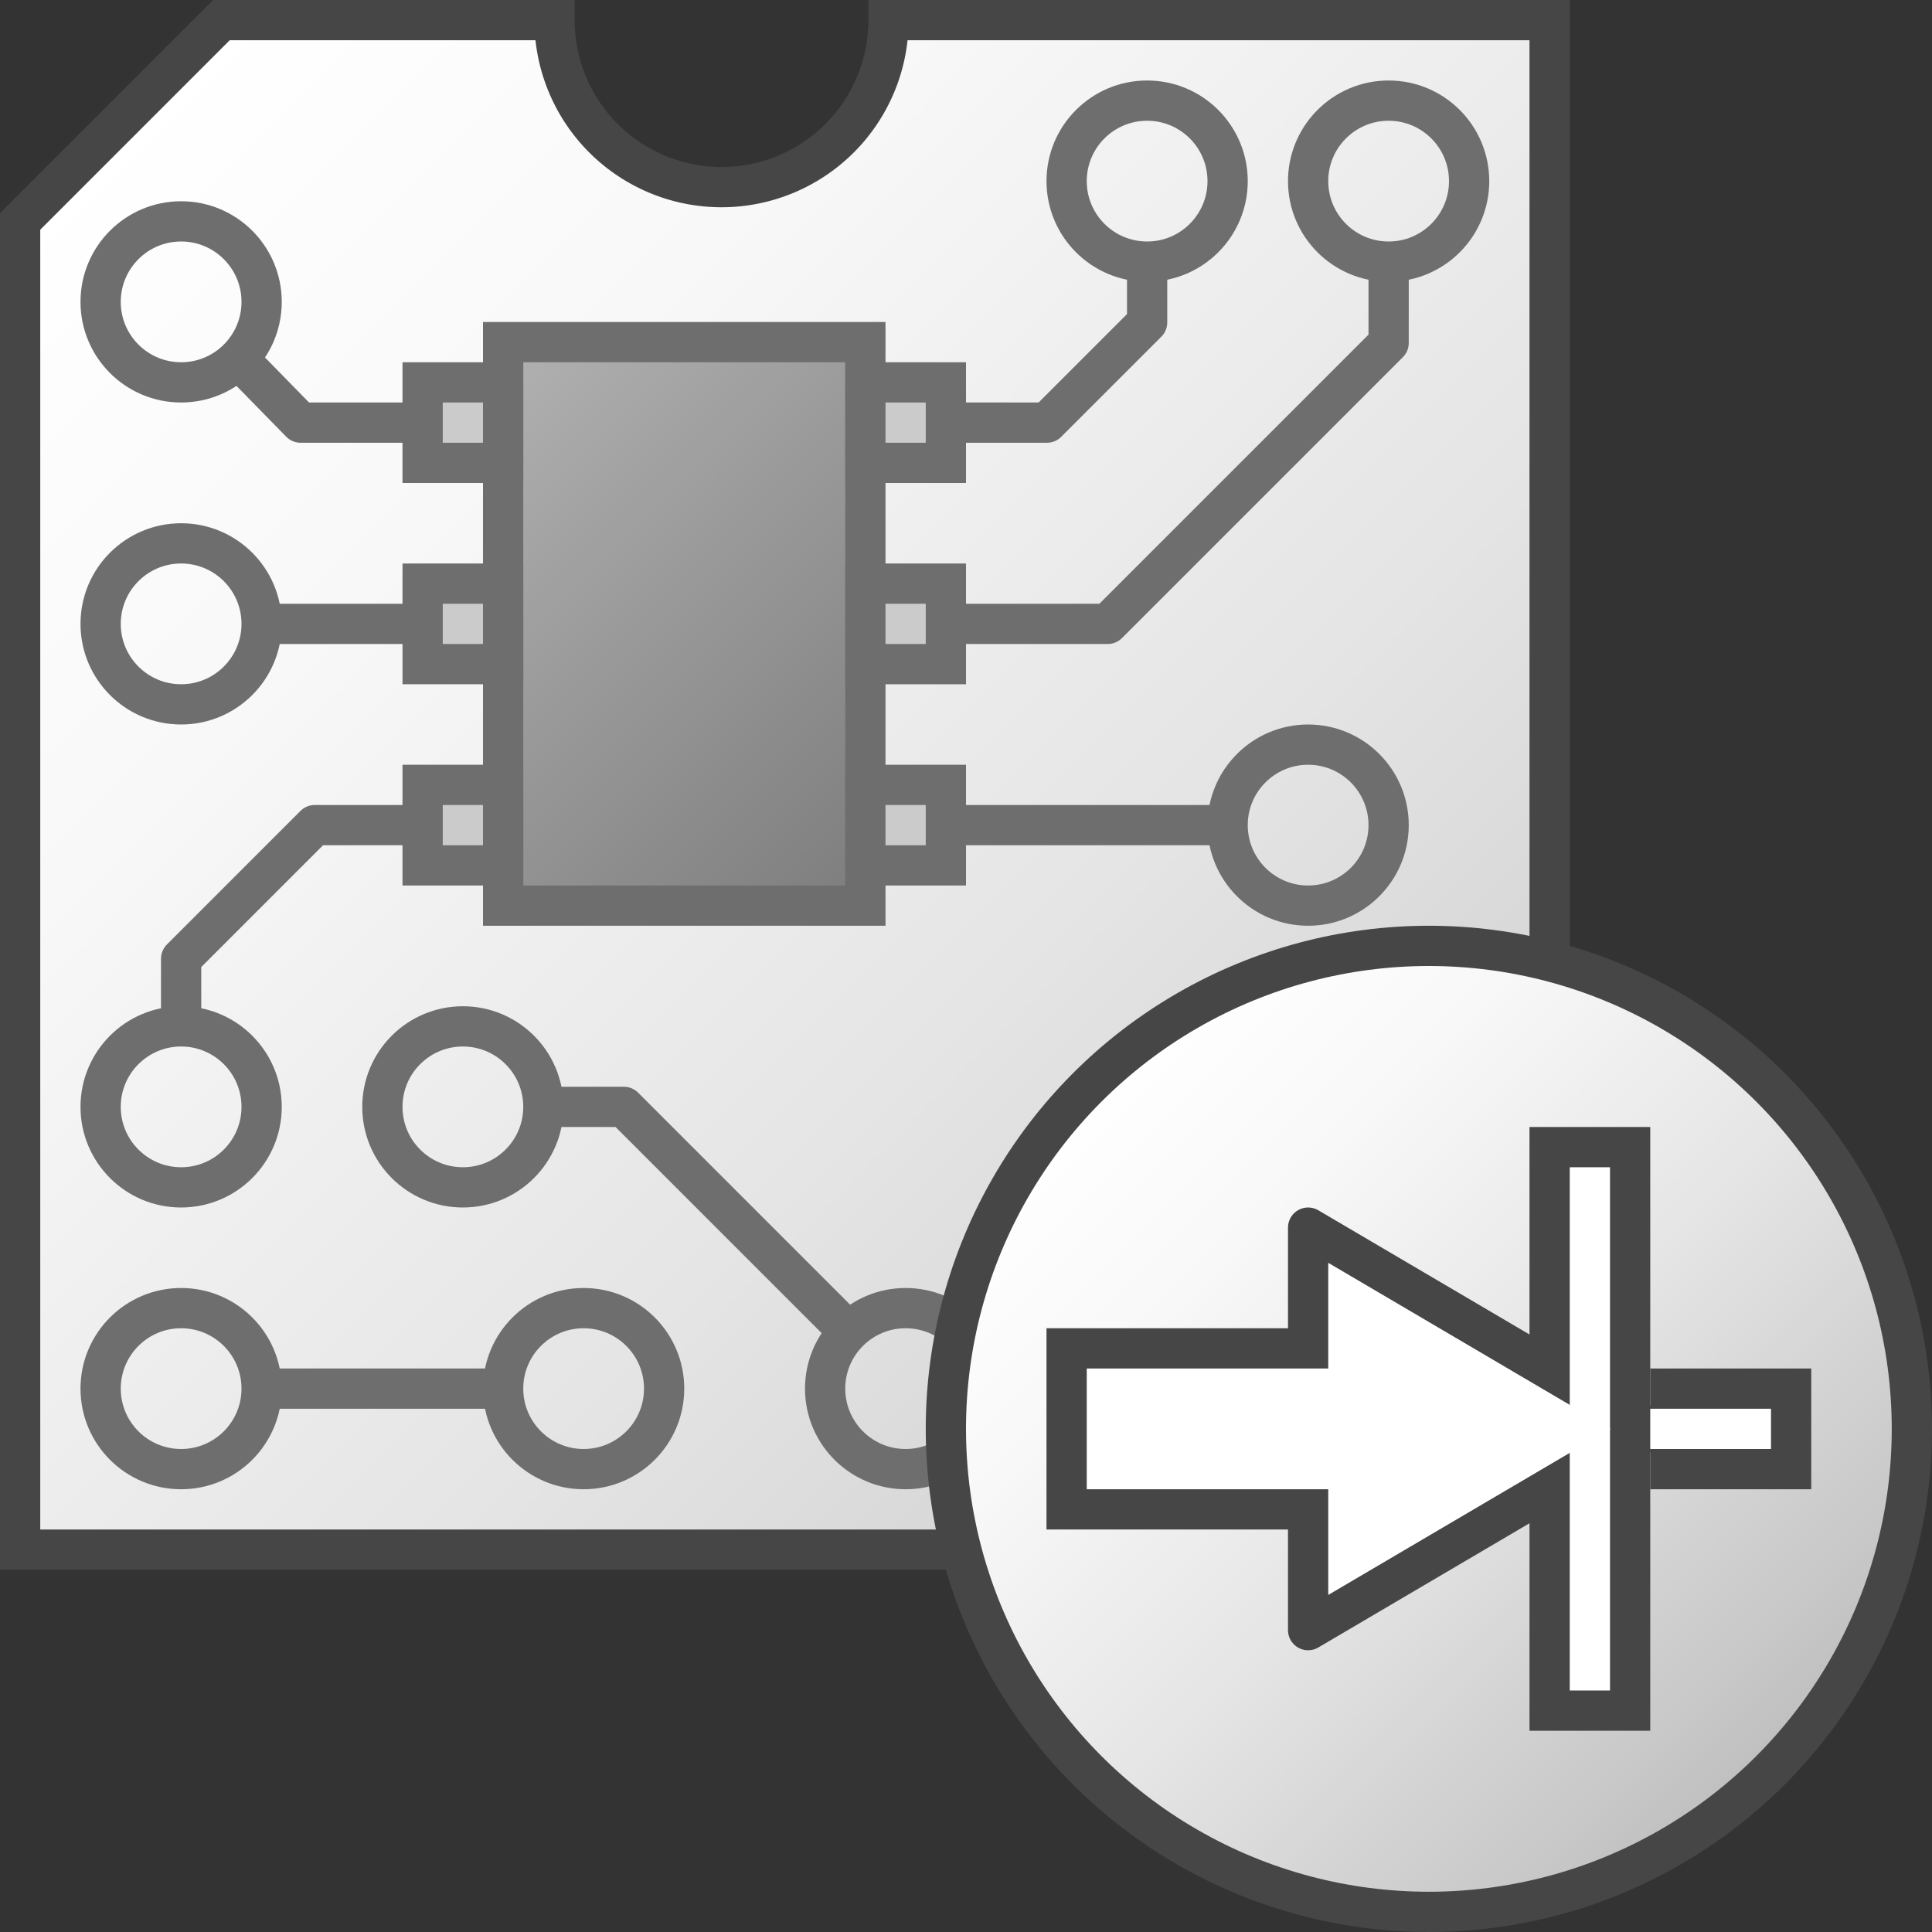 <svg id="Layer_1" data-name="Layer 1" xmlns="http://www.w3.org/2000/svg" xmlns:xlink="http://www.w3.org/1999/xlink" viewBox="0 0 48 48">
    <rect x="0" y="0" width="48" height="48" fill="#333333" stroke="none"/>
    <linearGradient id="linear-gradient" x1="3" y1="3" x2="38.5" y2="38.5" gradientUnits="userSpaceOnUse">
      <stop offset="0" stop-color="#fff"/>
      <stop offset="0.248" stop-color="#f8f8f8"/>
      <stop offset="0.606" stop-color="#e5e5e5"/>
      <stop offset="1" stop-color="#c8c8c8"/>
    </linearGradient>
    <linearGradient id="linear-gradient-2" x1="11.25" y1="9.75" x2="22.75" y2="21.25" gradientUnits="userSpaceOnUse">
      <stop offset="0" stop-color="#b1b1b1"/>
      <stop offset="1" stop-color="#7d7d7d"/>
    </linearGradient>
    <linearGradient id="paper_gradient" data-name="paper gradient" x1="27.015" y1="27.015" x2="43.985" y2="43.985" gradientUnits="userSpaceOnUse">
      <stop offset="0" stop-color="#fff"/>
      <stop offset="0.221" stop-color="#f8f8f8"/>
      <stop offset="0.541" stop-color="#e5e5e5"/>
      <stop offset="0.92" stop-color="#c6c6c6"/>
      <stop offset="1" stop-color="#bebebe"/>
    </linearGradient>
    <path d="M22.075.5a4.149,4.149,0,0,1-8.298,0H5.5l-5,5v33h38V.5Z" stroke="#464646" stroke-miterlimit="10" fill="url(#linear-gradient)"/>
    <rect x="12.5" y="8.5" width="9" height="14" stroke="#6e6e6e" stroke-miterlimit="10" fill="url(#linear-gradient-2)"/>
    <polyline points="10.5 10.5 7.468 10.5 6 9" fill="none" stroke="#6e6e6e" stroke-linejoin="round"/>
    <polyline points="10.5 20.5 7.819 20.5 4.5 23.819 4.5 25.5" fill="none" stroke="#6e6e6e" stroke-linejoin="round"/>
    <line x1="10.5" y1="15.5" x2="6.5" y2="15.5" fill="none" stroke="#6e6e6e" stroke-linejoin="round"/>
    <rect x="10.5" y="9.5" width="2" height="2" fill="#cbcbcb" stroke="#6e6e6e" stroke-miterlimit="10"/>
    <rect x="10.5" y="14.5" width="2" height="2" fill="#cbcbcb" stroke="#6e6e6e" stroke-miterlimit="10"/>
    <rect x="10.5" y="19.5" width="2" height="2" fill="#cbcbcb" stroke="#6e6e6e" stroke-miterlimit="10"/>
    <polyline points="23.5 15.5 27.521 15.5 34.5 8.521 34.5 6.5" fill="none" stroke="#6e6e6e" stroke-linejoin="round"/>
    <polyline points="23.5 10.5 26.011 10.5 28.5 8.011 28.5 6.5" fill="none" stroke="#6e6e6e" stroke-linejoin="round"/>
    <circle cx="28.5" cy="4.5" r="2" fill="none" stroke="#6e6e6e" stroke-miterlimit="10"/>
    <circle cx="4.5" cy="7.5" r="2" fill="none" stroke="#6e6e6e" stroke-miterlimit="10"/>
    <circle cx="4.5" cy="15.5" r="2" fill="none" stroke="#6e6e6e" stroke-miterlimit="10"/>
    <circle cx="4.5" cy="27.5" r="2" fill="none" stroke="#6e6e6e" stroke-miterlimit="10"/>
    <circle cx="11.5" cy="27.5" r="2" fill="none" stroke="#6e6e6e" stroke-miterlimit="10"/>
    <circle cx="22.5" cy="34.5" r="2" fill="none" stroke="#6e6e6e" stroke-miterlimit="10"/>
    <circle cx="4.5" cy="34.5" r="2" fill="none" stroke="#6e6e6e" stroke-miterlimit="10"/>
    <circle cx="14.5" cy="34.5" r="2" fill="none" stroke="#6e6e6e" stroke-miterlimit="10"/>
    <circle cx="34.5" cy="4.5" r="2" fill="none" stroke="#6e6e6e" stroke-miterlimit="10"/>
    <polyline points="21 33 15.5 27.5 13.5 27.5" fill="none" stroke="#6e6e6e" stroke-linejoin="round"/>
    <rect x="21.5" y="9.5" width="2" height="2" fill="#cbcbcb" stroke="#6e6e6e" stroke-miterlimit="10"/>
    <rect x="21.5" y="14.5" width="2" height="2" fill="#cbcbcb" stroke="#6e6e6e" stroke-miterlimit="10"/>
    <rect x="21.5" y="19.5" width="2" height="2" fill="#cbcbcb" stroke="#6e6e6e" stroke-miterlimit="10"/>
    <line x1="6.5" y1="34.5" x2="12.5" y2="34.5" fill="none" stroke="#6e6e6e" stroke-linejoin="round"/>
  <line x1="23.5" y1="20.5" x2="30.5" y2="20.5" fill="none" stroke="#6e6e6e" stroke-linejoin="round"/>
  <circle cx="32.5" cy="20.5" r="2" fill="none" stroke="#6e6e6e" stroke-miterlimit="10"/>
  <circle cx="35.5" cy="35.5" r="12" stroke="#464646" stroke-miterlimit="10" fill="url(#paper_gradient)"/>
  <line x1="26" y1="35.5" x2="33" y2="35.5" fill="none" stroke="#464646" stroke-miterlimit="10" stroke-width="5"/>
  <line x1="41" y1="35.5" x2="45" y2="35.5" fill="none" stroke="#464646" stroke-miterlimit="10" stroke-width="3"/>
  <line x1="39.5" y1="28" x2="39.5" y2="43" fill="none" stroke="#464646" stroke-miterlimit="10" stroke-width="3"/>
  <polygon points="32.5 30.5 32.5 40.5 41 35.5 32.5 30.5" fill="#fff" stroke="#464646" stroke-linejoin="round"/>
  <line x1="39.5" y1="29" x2="39.5" y2="42" fill="none" stroke="#fff" stroke-miterlimit="10"/>
  <line x1="41" y1="35.5" x2="44" y2="35.5" fill="none" stroke="#fff" stroke-miterlimit="10"/>
  <line x1="27" y1="35.5" x2="33.75" y2="35.5" fill="none" stroke="#fff" stroke-miterlimit="10" stroke-width="3"/>
</svg>

